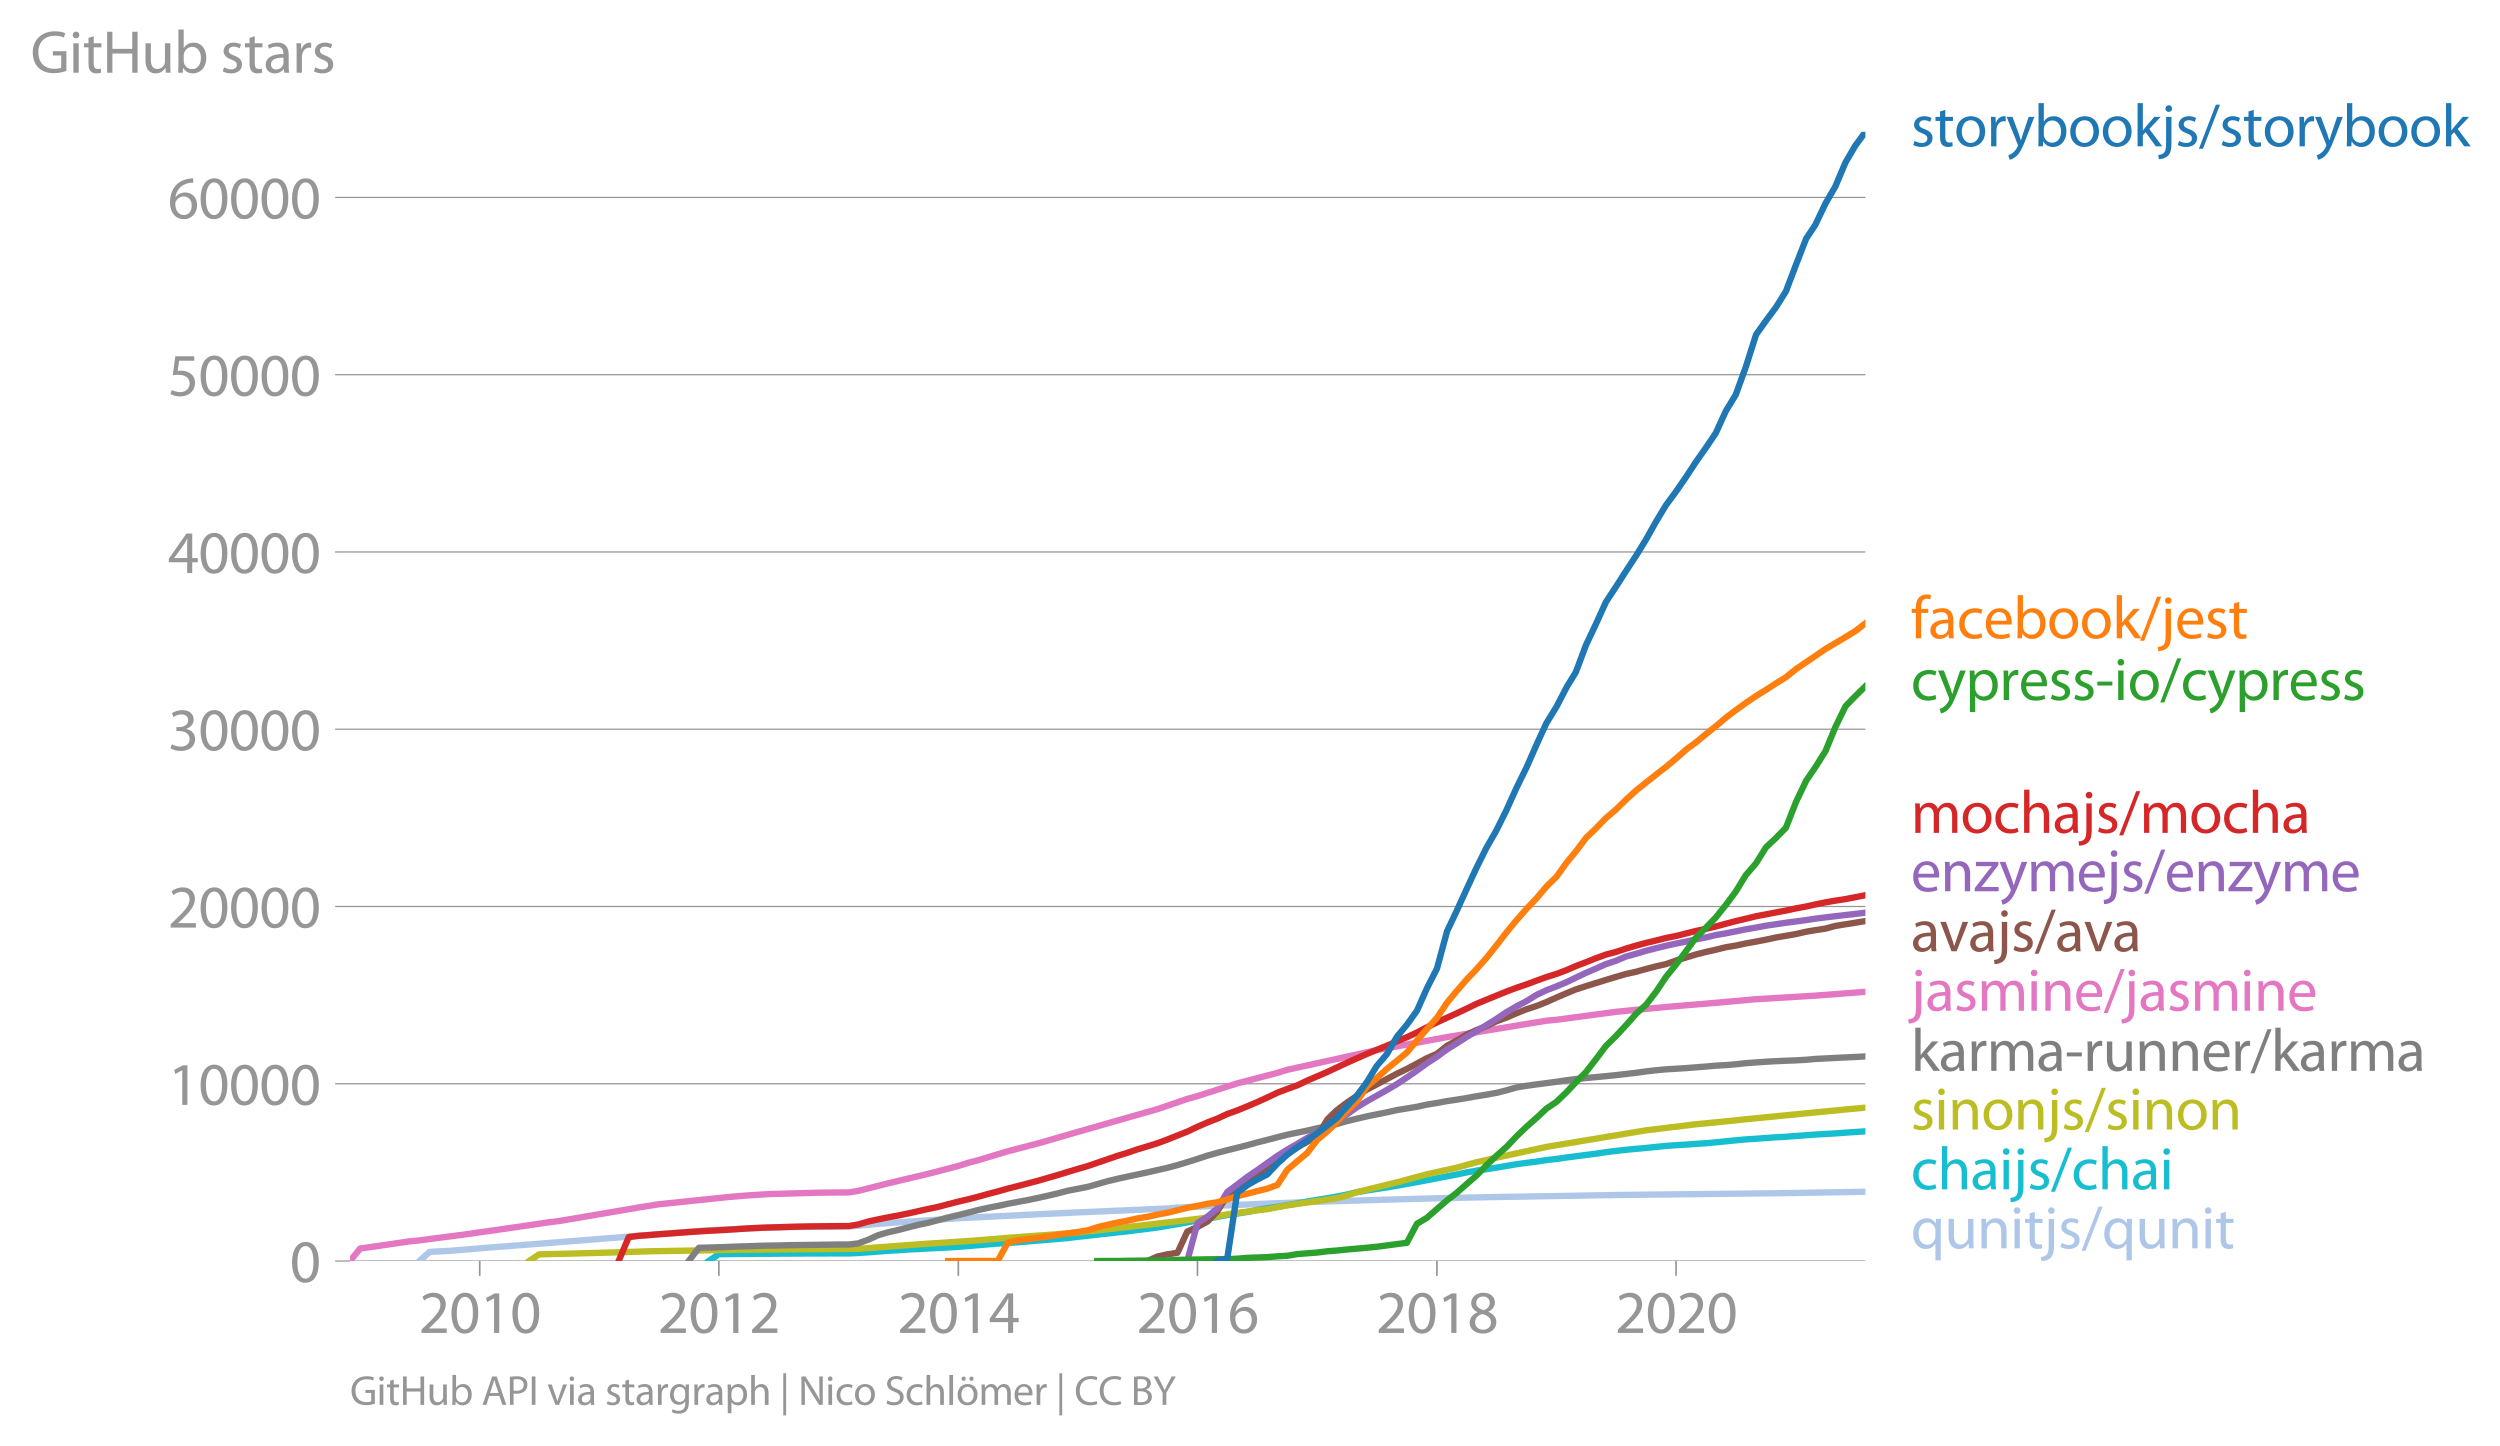 <svg xmlns:xlink="http://www.w3.org/1999/xlink" width="785.521" height="454.263" viewBox="0 0 589.14 340.697" xmlns="http://www.w3.org/2000/svg"><defs><style>*{stroke-linejoin:round;stroke-linecap:butt}</style></defs><g id="figure_1"><path d="M0 340.697h589.14V0H0v340.697z" style="fill:none" id="patch_1"/><g id="axes_1"><path d="M82.476 297.17h357.12V31.058H82.476V297.17z" style="fill:none" id="patch_2"/><g id="matplotlib.axis_1"><g id="xtick_1"><g id="line2d_1"><defs><path id="m5d5578ca21" d="M0 0v3.5" style="stroke:#969696;stroke-width:.4"/></defs><use xlink:href="#m5d5578ca21" x="113.047" y="297.17" style="fill:#969696;stroke:#969696;stroke-width:.4"/></g><g style="fill:#969696" transform="matrix(.14 0 0 -.14 98.684 314.11)" id="text_1"><defs><path id="MyriadPro-Regular-32" d="M2944 0v467H1075v13l333 307c877 845 1434 1466 1434 2234 0 595-378 1209-1274 1209-480 0-890-179-1178-422l180-397c192 160 505 352 883 352 621 0 825-390 825-813-6-627-486-1164-1548-2176L288 346V0h2656z" transform="scale(.016)"/><path id="MyriadPro-Regular-30" d="M1677 4230c-845 0-1447-768-1447-2163C243 691 794-70 1606-70c922 0 1447 780 1447 2195 0 1325-499 2105-1376 2105zm-32-435c582 0 845-672 845-1696 0-1062-276-1734-852-1734-512 0-844 614-844 1696 0 1133 358 1734 851 1734z" transform="scale(.016)"/><path id="MyriadPro-Regular-31" d="M1510 0h544v4160h-480l-908-486 108-429 724 390h12V0z" transform="scale(.016)"/></defs><use xlink:href="#MyriadPro-Regular-32"/><use xlink:href="#MyriadPro-Regular-30" x="51.3"/><use xlink:href="#MyriadPro-Regular-31" x="102.6"/><use xlink:href="#MyriadPro-Regular-30" x="153.9"/></g></g><g id="xtick_2"><use xlink:href="#m5d5578ca21" x="169.402" y="297.17" style="fill:#969696;stroke:#969696;stroke-width:.4" id="line2d_2"/><g style="fill:#969696" transform="matrix(.14 0 0 -.14 155.039 314.11)" id="text_2"><use xlink:href="#MyriadPro-Regular-32"/><use xlink:href="#MyriadPro-Regular-30" x="51.3"/><use xlink:href="#MyriadPro-Regular-31" x="102.6"/><use xlink:href="#MyriadPro-Regular-32" x="153.9"/></g></g><g id="xtick_3"><use xlink:href="#m5d5578ca21" x="225.834" y="297.17" style="fill:#969696;stroke:#969696;stroke-width:.4" id="line2d_3"/><g style="fill:#969696" transform="matrix(.14 0 0 -.14 211.47 314.11)" id="text_3"><defs><path id="MyriadPro-Regular-34" d="M2560 0v1133h582v441h-582v2586h-608L96 1504v-371h1933V0h531zM666 1574v13l1017 1415c115 192 218 371 346 614h19c-13-218-19-435-19-653V1574H666z" transform="scale(.016)"/></defs><use xlink:href="#MyriadPro-Regular-32"/><use xlink:href="#MyriadPro-Regular-30" x="51.3"/><use xlink:href="#MyriadPro-Regular-31" x="102.6"/><use xlink:href="#MyriadPro-Regular-34" x="153.9"/></g></g><g id="xtick_4"><use xlink:href="#m5d5578ca21" x="282.189" y="297.17" style="fill:#969696;stroke:#969696;stroke-width:.4" id="line2d_4"/><g style="fill:#969696" transform="matrix(.14 0 0 -.14 267.825 314.11)" id="text_4"><defs><path id="MyriadPro-Regular-36" d="M2662 4224c-102 0-243-6-409-32-525-64-986-275-1331-614-410-410-704-1056-704-1876C218 621 800-70 1690-70c864 0 1382 704 1382 1465 0 813-518 1344-1254 1344-461 0-807-217-1005-480h-19c96 685 563 1331 1446 1479 160 25 307 32 422 25v461zM1690 365c-589 0-903 505-916 1190 0 103 26 186 64 250 154 301 468 512 807 512 518 0 857-359 857-954s-326-998-806-998h-6z" transform="scale(.016)"/></defs><use xlink:href="#MyriadPro-Regular-32"/><use xlink:href="#MyriadPro-Regular-30" x="51.3"/><use xlink:href="#MyriadPro-Regular-31" x="102.6"/><use xlink:href="#MyriadPro-Regular-36" x="153.9"/></g></g><g id="xtick_5"><use xlink:href="#m5d5578ca21" x="338.621" y="297.17" style="fill:#969696;stroke:#969696;stroke-width:.4" id="line2d_5"/><g style="fill:#969696" transform="matrix(.14 0 0 -.14 324.258 314.11)" id="text_5"><defs><path id="MyriadPro-Regular-38" d="M1062 2170c-512-218-825-589-825-1114C237 448 762-70 1632-70c794 0 1414 486 1414 1209 0 506-320 871-838 1075v20c512 243 685 620 685 972 0 519-403 1024-1210 1024-729 0-1286-448-1286-1107 0-358 198-717 659-934l6-19zm583-1831c-531 0-851 371-832 794 0 397 262 717 749 857 563-160 915-403 915-908 0-423-327-743-832-743zm6 3488c506 0 704-345 704-678 0-378-275-634-633-755-480 128-794 352-794 768 0 358 256 665 723 665z" transform="scale(.016)"/></defs><use xlink:href="#MyriadPro-Regular-32"/><use xlink:href="#MyriadPro-Regular-30" x="51.3"/><use xlink:href="#MyriadPro-Regular-31" x="102.6"/><use xlink:href="#MyriadPro-Regular-38" x="153.9"/></g></g><g id="xtick_6"><use xlink:href="#m5d5578ca21" x="394.976" y="297.17" style="fill:#969696;stroke:#969696;stroke-width:.4" id="line2d_6"/><g style="fill:#969696" transform="matrix(.14 0 0 -.14 380.612 314.11)" id="text_6"><use xlink:href="#MyriadPro-Regular-32"/><use xlink:href="#MyriadPro-Regular-30" x="51.3"/><use xlink:href="#MyriadPro-Regular-32" x="102.6"/><use xlink:href="#MyriadPro-Regular-30" x="153.9"/></g></g></g><g id="matplotlib.axis_2"><g id="ytick_1"><path d="M82.476 297.17h357.12" clip-path="url(#pa182f80465)" style="fill:none;stroke:#969696;stroke-width:.3;stroke-linecap:square" id="line2d_7"/><g id="line2d_8"><defs><path id="m3923eadb82" d="M0 0h-3.5" style="stroke:#969696;stroke-width:.3"/></defs><use xlink:href="#m3923eadb82" x="82.476" y="297.17" style="fill:#969696;stroke:#969696;stroke-width:.3"/></g><use xlink:href="#MyriadPro-Regular-30" style="fill:#969696" transform="matrix(.14 0 0 -.14 68.295 302.14)" id="text_7"/></g><g id="ytick_2"><path d="M82.476 255.395h357.12" clip-path="url(#pa182f80465)" style="fill:none;stroke:#969696;stroke-width:.3;stroke-linecap:square" id="line2d_9"/><use xlink:href="#m3923eadb82" x="82.476" y="255.395" style="fill:#969696;stroke:#969696;stroke-width:.3" id="line2d_10"/><g style="fill:#969696" transform="matrix(.14 0 0 -.14 39.568 260.365)" id="text_8"><use xlink:href="#MyriadPro-Regular-31"/><use xlink:href="#MyriadPro-Regular-30" x="51.3"/><use xlink:href="#MyriadPro-Regular-30" x="102.6"/><use xlink:href="#MyriadPro-Regular-30" x="153.9"/><use xlink:href="#MyriadPro-Regular-30" x="205.2"/></g></g><g id="ytick_3"><path d="M82.476 213.62h357.12" clip-path="url(#pa182f80465)" style="fill:none;stroke:#969696;stroke-width:.3;stroke-linecap:square" id="line2d_11"/><use xlink:href="#m3923eadb82" x="82.476" y="213.621" style="fill:#969696;stroke:#969696;stroke-width:.3" id="line2d_12"/><g style="fill:#969696" transform="matrix(.14 0 0 -.14 39.568 218.59)" id="text_9"><use xlink:href="#MyriadPro-Regular-32"/><use xlink:href="#MyriadPro-Regular-30" x="51.3"/><use xlink:href="#MyriadPro-Regular-30" x="102.6"/><use xlink:href="#MyriadPro-Regular-30" x="153.9"/><use xlink:href="#MyriadPro-Regular-30" x="205.2"/></g></g><g id="ytick_4"><path d="M82.476 171.846h357.12" clip-path="url(#pa182f80465)" style="fill:none;stroke:#969696;stroke-width:.3;stroke-linecap:square" id="line2d_13"/><use xlink:href="#m3923eadb82" x="82.476" y="171.846" style="fill:#969696;stroke:#969696;stroke-width:.3" id="line2d_14"/><g style="fill:#969696" transform="matrix(.14 0 0 -.14 39.568 176.816)" id="text_10"><defs><path id="MyriadPro-Regular-33" d="M269 211C474 77 883-70 1350-70c999 0 1517 582 1517 1248 0 582-416 966-928 1068v13c512 186 768 551 768 979 0 506-371 992-1190 992-448 0-871-160-1088-320l147-409c179 128 499 275 832 275 518 0 730-294 730-627 0-493-519-704-928-704H896v-423h314c544 0 1068-249 1075-832 6-345-218-806-941-806-390 0-762 160-922 262L269 211z" transform="scale(.016)"/></defs><use xlink:href="#MyriadPro-Regular-33"/><use xlink:href="#MyriadPro-Regular-30" x="51.3"/><use xlink:href="#MyriadPro-Regular-30" x="102.6"/><use xlink:href="#MyriadPro-Regular-30" x="153.9"/><use xlink:href="#MyriadPro-Regular-30" x="205.2"/></g></g><g id="ytick_5"><path d="M82.476 130.072h357.12" clip-path="url(#pa182f80465)" style="fill:none;stroke:#969696;stroke-width:.3;stroke-linecap:square" id="line2d_15"/><use xlink:href="#m3923eadb82" x="82.476" y="130.072" style="fill:#969696;stroke:#969696;stroke-width:.3" id="line2d_16"/><g style="fill:#969696" transform="matrix(.14 0 0 -.14 39.568 135.042)" id="text_11"><use xlink:href="#MyriadPro-Regular-34"/><use xlink:href="#MyriadPro-Regular-30" x="51.3"/><use xlink:href="#MyriadPro-Regular-30" x="102.6"/><use xlink:href="#MyriadPro-Regular-30" x="153.9"/><use xlink:href="#MyriadPro-Regular-30" x="205.2"/></g></g><g id="ytick_6"><path d="M82.476 88.297h357.12" clip-path="url(#pa182f80465)" style="fill:none;stroke:#969696;stroke-width:.3;stroke-linecap:square" id="line2d_17"/><use xlink:href="#m3923eadb82" x="82.476" y="88.297" style="fill:#969696;stroke:#969696;stroke-width:.3" id="line2d_18"/><g style="fill:#969696" transform="matrix(.14 0 0 -.14 39.568 93.267)" id="text_12"><defs><path id="MyriadPro-Regular-35" d="M2771 4160H781L512 2163c154 19 339 45 576 45 832 0 1190-384 1197-922 0-556-455-902-986-902-377 0-717 128-889 230L269 186C467 58 851-70 1306-70c902 0 1548 608 1548 1420 0 525-268 884-595 1069-256 154-576 224-896 224-153 0-243-13-339-25l160 1068h1587v474z" transform="scale(.016)"/></defs><use xlink:href="#MyriadPro-Regular-35"/><use xlink:href="#MyriadPro-Regular-30" x="51.3"/><use xlink:href="#MyriadPro-Regular-30" x="102.6"/><use xlink:href="#MyriadPro-Regular-30" x="153.9"/><use xlink:href="#MyriadPro-Regular-30" x="205.2"/></g></g><g id="ytick_7"><path d="M82.476 46.523h357.12" clip-path="url(#pa182f80465)" style="fill:none;stroke:#969696;stroke-width:.3;stroke-linecap:square" id="line2d_19"/><use xlink:href="#m3923eadb82" x="82.476" y="46.523" style="fill:#969696;stroke:#969696;stroke-width:.3" id="line2d_20"/><g style="fill:#969696" transform="matrix(.14 0 0 -.14 39.568 51.493)" id="text_13"><use xlink:href="#MyriadPro-Regular-36"/><use xlink:href="#MyriadPro-Regular-30" x="51.3"/><use xlink:href="#MyriadPro-Regular-30" x="102.6"/><use xlink:href="#MyriadPro-Regular-30" x="153.9"/><use xlink:href="#MyriadPro-Regular-30" x="205.2"/></g></g><g style="fill:#969696" transform="matrix(.14 0 0 -.14 7.2 17.14)" id="text_14"><defs><path id="MyriadPro-Regular-47" d="M3770 2266H2349v-448h877V531c-128-64-378-115-743-115-1005 0-1664 646-1664 1741 0 1081 685 1734 1735 1734 435 0 723-83 953-185l135 454c-186 90-576 198-1076 198-1446 0-2329-940-2336-2227 0-672 231-1248 602-1606 422-403 960-570 1613-570 582 0 1075 147 1325 237v2074z" transform="scale(.016)"/><path id="MyriadPro-Regular-69" d="M1030 0v3098H467V0h563zM749 4320c-205 0-352-154-352-352 0-192 141-346 339-346 224 0 365 154 358 346 0 198-134 352-345 352z" transform="scale(.016)"/><path id="MyriadPro-Regular-74" d="M595 3667v-569H115v-429h480V979c0-365 58-640 218-806C947 19 1158-70 1421-70c217 0 390 38 499 83l-26 422c-83-25-172-38-326-38-314 0-422 217-422 601v1671h806v429h-806v742l-551-173z" transform="scale(.016)"/><path id="MyriadPro-Regular-48" d="M486 4314V0h557v2022h2087V0h563v4314h-563V2509H1043v1805H486z" transform="scale(.016)"/><path id="MyriadPro-Regular-75" d="M3059 3098h-563V1197c0-103-19-205-51-288-103-250-365-512-743-512-512 0-691 397-691 985v1716H448V1286C448 198 1030-70 1517-70c550 0 877 326 1024 576h13l32-506h499c-19 243-26 525-26 845v2253z" transform="scale(.016)"/><path id="MyriadPro-Regular-62" d="M467 800c0-275-13-589-25-800h486l26 512h19c230-410 589-582 1037-582 691 0 1388 550 1388 1657 7 941-537 1581-1305 1581-499 0-858-224-1056-570h-13v1946H467V800zm557 998c0 90 19 167 32 231 115 429 474 691 858 691 601 0 921-531 921-1152 0-710-352-1190-941-1190-409 0-736 268-844 659-13 64-26 134-26 205v556z" transform="scale(.016)"/><path id="MyriadPro-Regular-73" d="M250 147C467 19 781-70 1120-70c736 0 1158 390 1158 934 0 461-275 730-812 934-404 154-589 269-589 525 0 231 185 423 518 423 288 0 512-103 634-180l141 410c-173 102-448 192-762 192-666 0-1069-410-1069-909 0-371 263-678 819-877 416-153 576-300 576-569 0-256-192-461-601-461-282 0-576 115-743 224L250 147z" transform="scale(.016)"/><path id="MyriadPro-Regular-61" d="M2643 1901c0 621-230 1267-1177 1267-391 0-762-109-1018-275l128-371c218 140 518 230 806 230 634 0 704-461 704-717v-64C890 1978 224 1568 224 819c0-448 320-889 947-889 442 0 775 217 947 460h20l44-390h512c-38 211-51 474-51 742v1159zm-544-858c0-57-13-121-32-179-89-262-345-518-749-518-288 0-531 172-531 537 0 602 698 711 1312 698v-538z" transform="scale(.016)"/><path id="MyriadPro-Regular-72" d="M467 0h557v1651c0 96 13 186 26 263 76 422 358 723 755 723 77 0 134-7 192-19v531c-51 13-96 19-160 19-378 0-717-262-858-678h-25l-20 608H442c19-288 25-602 25-967V0z" transform="scale(.016)"/></defs><use xlink:href="#MyriadPro-Regular-47"/><use xlink:href="#MyriadPro-Regular-69" x="64.6"/><use xlink:href="#MyriadPro-Regular-74" x="88"/><use xlink:href="#MyriadPro-Regular-48" x="121.1"/><use xlink:href="#MyriadPro-Regular-75" x="186.3"/><use xlink:href="#MyriadPro-Regular-62" x="241.4"/><use xlink:href="#MyriadPro-Regular-20" x="298.3"/><use xlink:href="#MyriadPro-Regular-73" x="319.5"/><use xlink:href="#MyriadPro-Regular-74" x="359.1"/><use xlink:href="#MyriadPro-Regular-61" x="392.2"/><use xlink:href="#MyriadPro-Regular-72" x="440.4"/><use xlink:href="#MyriadPro-Regular-73" x="473.1"/></g></g><path d="m98.842 297.17 2.393-2.16 4.71-.242 9.495-.79 9.264-.706 42.305-3.354 14.127-.652 11.811-.192 7.102-.038 6.871-.614 4.71-.363 14.204-.974 18.759-.94 9.418-.434 21.075-.923 2.394-.213 21.152-.944 11.811-.443 18.76-.56 11.81-.313 9.265-.188 30.493-.518 40.066-.447 18.76-.318h0" clip-path="url(#pa182f80465)" style="fill:none;stroke:#aec7e8;stroke-width:1.5;stroke-linecap:square" id="line2d_21"/><path d="m167.009 297.17 2.393-1.621 2.393-.017 2.239-.029 2.393-.02 2.316-.022 2.393-.004 2.316-.025 2.393-.013 2.393-.012 2.316-.013 2.393-.004 2.316-.008 2.393-.004h2.393l2.162-.1 2.393-.163 2.316-.172 2.393-.192 2.316-.125 2.393-.176 2.394-.108 2.316-.134 2.393-.121 2.316-.109 2.393-.167 2.393-.175 2.161-.192 2.394-.201 2.316-.192 2.393-.142 2.316-.155 2.393-.204 2.393-.197 2.316-.188 2.393-.209 2.316-.204 2.393-.297 2.393-.246 2.162-.26 2.393-.258 2.316-.264 2.393-.254 2.316-.301 2.393-.293 2.393-.317 2.316-.389 2.394-.409 2.315-.41 2.394-.425 2.393-.443 2.239-.422 2.393-.435 2.316-.342 2.393-.389 2.316-.48 2.393-.397 2.393-.343 2.316-.384 2.393-.4 2.316-.452 2.393-.401 2.393-.384 2.162-.385 2.393-.468 2.316-.551 2.393-.414 2.316-.355 2.393-.355 2.393-.413 2.316-.422 2.394-.426 2.316-.439 2.393-.464 2.393-.455 2.161-.405 2.394-.514 2.315-.418 2.394-.342 2.316-.36 2.393-.413 2.393-.405 2.316-.314 2.393-.296 2.316-.364 2.393-.267 2.393-.355 2.162-.272 2.393-.321 2.316-.284 2.393-.368 2.316-.292 2.393-.264 2.393-.225 2.316-.213 2.393-.243 2.316-.23 2.394-.175 2.393-.138 2.238-.175 2.394-.146 2.316-.218 2.393-.233 2.316-.234 2.393-.222 2.393-.15 2.316-.184 2.393-.159 2.316-.125 2.393-.184 2.393-.18 2.162-.158 2.393-.134 2.316-.134 2.393-.175 2.316-.159 2.393-.154" clip-path="url(#pa182f80465)" style="fill:none;stroke:#17becf;stroke-width:1.5;stroke-linecap:square" id="line2d_22"/><path d="m124.704 297.17 2.316-1.567 16.597-.43 9.264-.297 21.153-.371 28.177-.21 9.418-.701 4.787-.363 13.972-.936 7.103-.593 14.127-1.045 9.341-.965 18.836-2.16 7.026-.898 2.393-.48 7.025-.927 2.393-.276 4.709-.898 11.657-1.684 2.393-.639 2.316-.79 9.495-2.318 7.026-1.892 6.947-1.538 4.71-1.29 4.709-1.074 11.811-2.557 23.468-3.906 11.734-1.424 7.103-.69 4.709-.497 18.759-1.838 4.71-.46 4.708-.434h0" clip-path="url(#pa182f80465)" style="fill:none;stroke:#bcbd22;stroke-width:1.5;stroke-linecap:square" id="line2d_23"/><g style="fill:#1f77b4" transform="matrix(.14 0 0 -.14 450.31 34.481)" id="text_15"><defs><path id="MyriadPro-Regular-6f" d="M1779 3168c-857 0-1536-608-1536-1645C243 544 890-70 1728-70c749 0 1542 499 1542 1644 0 948-601 1594-1491 1594zm-13-422c666 0 928-666 928-1191 0-697-403-1203-940-1203-551 0-941 512-941 1190 0 589 288 1204 953 1204z" transform="scale(.016)"/><path id="MyriadPro-Regular-79" d="M58 3098 1203 243c26-70 39-115 39-147s-20-77-45-134c-128-288-320-506-474-628-166-140-352-230-493-275l141-473c141 25 416 121 691 364 384 333 660 877 1063 1940l845 2208h-596l-614-1818c-77-224-141-461-198-646h-13c-51 185-128 428-199 633L672 3098H58z" transform="scale(.016)"/><path id="MyriadPro-Regular-6b" d="M1024 4544H467V0h557v1165l288 320L2381 0h685L1702 1824l1197 1274h-678l-909-1069c-90-109-198-243-275-352h-13v2867z" transform="scale(.016)"/><path id="MyriadPro-Regular-6a" d="M-230-1350c300 0 710 102 960 352 275 281 371 672 371 1273v2823H538V493c0-743-58-992-212-1165C192-819-32-890-288-909l58-441zM826 4320c-212 0-359-154-359-352 0-186 135-346 346-346 224 0 358 160 352 346 0 198-135 352-339 352z" transform="scale(.016)"/><path id="MyriadPro-Regular-2f" d="m422-256 1792 4640h-435L-6-256h428z" transform="scale(.016)"/></defs><use xlink:href="#MyriadPro-Regular-73"/><use xlink:href="#MyriadPro-Regular-74" x="39.6"/><use xlink:href="#MyriadPro-Regular-6f" x="72.7"/><use xlink:href="#MyriadPro-Regular-72" x="127.6"/><use xlink:href="#MyriadPro-Regular-79" x="160.3"/><use xlink:href="#MyriadPro-Regular-62" x="207.4"/><use xlink:href="#MyriadPro-Regular-6f" x="264.3"/><use xlink:href="#MyriadPro-Regular-6f" x="319.2"/><use xlink:href="#MyriadPro-Regular-6b" x="374.1"/><use xlink:href="#MyriadPro-Regular-6a" x="421"/><use xlink:href="#MyriadPro-Regular-73" x="445.3"/><use xlink:href="#MyriadPro-Regular-2f" x="484.9"/><use xlink:href="#MyriadPro-Regular-73" x="519.2"/><use xlink:href="#MyriadPro-Regular-74" x="558.8"/><use xlink:href="#MyriadPro-Regular-6f" x="591.9"/><use xlink:href="#MyriadPro-Regular-72" x="646.8"/><use xlink:href="#MyriadPro-Regular-79" x="679.5"/><use xlink:href="#MyriadPro-Regular-62" x="726.6"/><use xlink:href="#MyriadPro-Regular-6f" x="783.5"/><use xlink:href="#MyriadPro-Regular-6f" x="838.4"/><use xlink:href="#MyriadPro-Regular-6b" x="893.3"/></g><g style="fill:#ff7f0e" transform="matrix(.14 0 0 -.14 450.31 150.423)" id="text_16"><defs><path id="MyriadPro-Regular-66" d="M1082 0v2669h748v429h-748v166c0 474 121 896 601 896 160 0 275-32 359-70l76 435c-108 45-281 89-480 89-262 0-544-83-755-288-262-249-358-646-358-1081v-147H90v-429h435V0h557z" transform="scale(.016)"/><path id="MyriadPro-Regular-63" d="M2579 538c-160-71-371-154-691-154-614 0-1075 442-1075 1158 0 647 384 1172 1094 1172 307 0 519-71 653-148l128 436c-154 76-448 160-781 160-1011 0-1664-692-1664-1645C243 570 851-70 1786-70c416 0 742 108 889 185l-96 423z" transform="scale(.016)"/><path id="MyriadPro-Regular-65" d="M2957 1446c6 58 19 148 19 263 0 569-269 1459-1280 1459-902 0-1453-736-1453-1670C243 563 813-70 1766-70c493 0 832 108 1031 198l-96 403c-211-89-455-160-858-160-563 0-1049 314-1062 1075h2176zM787 1850c45 390 295 915 864 915 634 0 787-557 781-915H787z" transform="scale(.016)"/></defs><use xlink:href="#MyriadPro-Regular-66"/><use xlink:href="#MyriadPro-Regular-61" x="29.2"/><use xlink:href="#MyriadPro-Regular-63" x="77.4"/><use xlink:href="#MyriadPro-Regular-65" x="122.2"/><use xlink:href="#MyriadPro-Regular-62" x="172.3"/><use xlink:href="#MyriadPro-Regular-6f" x="229.2"/><use xlink:href="#MyriadPro-Regular-6f" x="284.1"/><use xlink:href="#MyriadPro-Regular-6b" x="339"/><use xlink:href="#MyriadPro-Regular-2f" x="385.9"/><use xlink:href="#MyriadPro-Regular-6a" x="420.2"/><use xlink:href="#MyriadPro-Regular-65" x="444.5"/><use xlink:href="#MyriadPro-Regular-73" x="494.6"/><use xlink:href="#MyriadPro-Regular-74" x="534.2"/></g><g style="fill:#2ca02c" transform="matrix(.14 0 0 -.14 450.31 164.962)" id="text_17"><defs><path id="MyriadPro-Regular-70" d="M467-1267h557V416h13c185-307 544-486 953-486 730 0 1408 550 1408 1664 0 940-563 1574-1312 1574-505 0-870-224-1100-602h-13l-26 532H442c12-295 25-615 25-1012v-3353zm557 3059c0 77 19 160 38 230 109 423 468 698 852 698 595 0 921-531 921-1152 0-710-345-1197-941-1197-403 0-742 269-844 659-13 71-26 148-26 231v531z" transform="scale(.016)"/><path id="MyriadPro-Regular-2d" d="M192 1939v-416h1581v416H192z" transform="scale(.016)"/></defs><use xlink:href="#MyriadPro-Regular-63"/><use xlink:href="#MyriadPro-Regular-79" x="44.8"/><use xlink:href="#MyriadPro-Regular-70" x="91.9"/><use xlink:href="#MyriadPro-Regular-72" x="148.8"/><use xlink:href="#MyriadPro-Regular-65" x="181.5"/><use xlink:href="#MyriadPro-Regular-73" x="231.6"/><use xlink:href="#MyriadPro-Regular-73" x="271.2"/><use xlink:href="#MyriadPro-Regular-2d" x="310.8"/><use xlink:href="#MyriadPro-Regular-69" x="341.5"/><use xlink:href="#MyriadPro-Regular-6f" x="364.9"/><use xlink:href="#MyriadPro-Regular-2f" x="419.8"/><use xlink:href="#MyriadPro-Regular-63" x="454.1"/><use xlink:href="#MyriadPro-Regular-79" x="498.9"/><use xlink:href="#MyriadPro-Regular-70" x="546"/><use xlink:href="#MyriadPro-Regular-72" x="602.9"/><use xlink:href="#MyriadPro-Regular-65" x="635.6"/><use xlink:href="#MyriadPro-Regular-73" x="685.7"/><use xlink:href="#MyriadPro-Regular-73" x="725.3"/></g><g style="fill:#d62728" transform="matrix(.14 0 0 -.14 450.31 196.27)" id="text_18"><defs><path id="MyriadPro-Regular-6d" d="M467 0h551v1869c0 96 12 192 44 275 90 282 346 563 698 563 429 0 646-358 646-851V0h551v1914c0 102 19 204 45 281 96 275 345 512 665 512 455 0 672-358 672-953V0h551v1824c0 1075-608 1344-1018 1344-294 0-499-77-685-218-128-96-249-230-345-403h-13c-135 365-455 621-877 621-512 0-800-275-973-570h-19l-26 500H442c19-256 25-519 25-839V0z" transform="scale(.016)"/><path id="MyriadPro-Regular-68" d="M467 0h563v1869c0 109 7 192 39 269 102 307 390 563 755 563 531 0 717-423 717-922V0h563v1843c0 1069-666 1325-1082 1325-211 0-409-64-576-160-172-96-313-237-403-397h-13v1933H467V0z" transform="scale(.016)"/></defs><use xlink:href="#MyriadPro-Regular-6d"/><use xlink:href="#MyriadPro-Regular-6f" x="83.4"/><use xlink:href="#MyriadPro-Regular-63" x="138.3"/><use xlink:href="#MyriadPro-Regular-68" x="183.1"/><use xlink:href="#MyriadPro-Regular-61" x="238.6"/><use xlink:href="#MyriadPro-Regular-6a" x="286.8"/><use xlink:href="#MyriadPro-Regular-73" x="311.1"/><use xlink:href="#MyriadPro-Regular-2f" x="350.7"/><use xlink:href="#MyriadPro-Regular-6d" x="385"/><use xlink:href="#MyriadPro-Regular-6f" x="468.4"/><use xlink:href="#MyriadPro-Regular-63" x="523.3"/><use xlink:href="#MyriadPro-Regular-68" x="568.1"/><use xlink:href="#MyriadPro-Regular-61" x="623.6"/></g><g style="fill:#9467bd" transform="matrix(.14 0 0 -.14 450.31 210.038)" id="text_19"><defs><path id="MyriadPro-Regular-6e" d="M467 0h563v1862c0 96 13 192 39 263 96 313 384 576 755 576 531 0 717-416 717-915V0h563v1850c0 1062-666 1318-1094 1318-512 0-871-288-1024-582h-13l-32 512H442c19-256 25-519 25-839V0z" transform="scale(.016)"/><path id="MyriadPro-Regular-7a" d="M115 0h2515v448H819v13c141 160 269 313 397 486l1382 1799 7 352H243v-455h1677v-13c-141-166-269-313-403-480L115 326V0z" transform="scale(.016)"/></defs><use xlink:href="#MyriadPro-Regular-65"/><use xlink:href="#MyriadPro-Regular-6e" x="50.1"/><use xlink:href="#MyriadPro-Regular-7a" x="105.6"/><use xlink:href="#MyriadPro-Regular-79" x="148.4"/><use xlink:href="#MyriadPro-Regular-6d" x="195.5"/><use xlink:href="#MyriadPro-Regular-65" x="278.9"/><use xlink:href="#MyriadPro-Regular-6a" x="329"/><use xlink:href="#MyriadPro-Regular-73" x="353.3"/><use xlink:href="#MyriadPro-Regular-2f" x="392.9"/><use xlink:href="#MyriadPro-Regular-65" x="427.2"/><use xlink:href="#MyriadPro-Regular-6e" x="477.3"/><use xlink:href="#MyriadPro-Regular-7a" x="532.8"/><use xlink:href="#MyriadPro-Regular-79" x="575.6"/><use xlink:href="#MyriadPro-Regular-6d" x="622.7"/><use xlink:href="#MyriadPro-Regular-65" x="706.1"/></g><g style="fill:#8c564b" transform="matrix(.14 0 0 -.14 450.31 224.178)" id="text_20"><defs><path id="MyriadPro-Regular-76" d="M83 3098 1261 0h537l1216 3098h-588l-602-1741c-102-282-192-538-262-794h-20c-64 256-147 512-249 794L685 3098H83z" transform="scale(.016)"/></defs><use xlink:href="#MyriadPro-Regular-61"/><use xlink:href="#MyriadPro-Regular-76" x="48.2"/><use xlink:href="#MyriadPro-Regular-61" x="96.3"/><use xlink:href="#MyriadPro-Regular-6a" x="144.5"/><use xlink:href="#MyriadPro-Regular-73" x="168.8"/><use xlink:href="#MyriadPro-Regular-2f" x="208.4"/><use xlink:href="#MyriadPro-Regular-61" x="242.7"/><use xlink:href="#MyriadPro-Regular-76" x="290.9"/><use xlink:href="#MyriadPro-Regular-61" x="339"/></g><g style="fill:#e377c2" transform="matrix(.14 0 0 -.14 450.31 238.178)" id="text_21"><use xlink:href="#MyriadPro-Regular-6a"/><use xlink:href="#MyriadPro-Regular-61" x="24.3"/><use xlink:href="#MyriadPro-Regular-73" x="72.5"/><use xlink:href="#MyriadPro-Regular-6d" x="112.1"/><use xlink:href="#MyriadPro-Regular-69" x="195.5"/><use xlink:href="#MyriadPro-Regular-6e" x="218.9"/><use xlink:href="#MyriadPro-Regular-65" x="274.4"/><use xlink:href="#MyriadPro-Regular-2f" x="324.5"/><use xlink:href="#MyriadPro-Regular-6a" x="358.8"/><use xlink:href="#MyriadPro-Regular-61" x="383.1"/><use xlink:href="#MyriadPro-Regular-73" x="431.3"/><use xlink:href="#MyriadPro-Regular-6d" x="470.9"/><use xlink:href="#MyriadPro-Regular-69" x="554.3"/><use xlink:href="#MyriadPro-Regular-6e" x="577.7"/><use xlink:href="#MyriadPro-Regular-65" x="633.2"/></g><g style="fill:#7f7f7f" transform="matrix(.14 0 0 -.14 450.31 252.36)" id="text_22"><use xlink:href="#MyriadPro-Regular-6b"/><use xlink:href="#MyriadPro-Regular-61" x="46.9"/><use xlink:href="#MyriadPro-Regular-72" x="95.1"/><use xlink:href="#MyriadPro-Regular-6d" x="127.8"/><use xlink:href="#MyriadPro-Regular-61" x="211.2"/><use xlink:href="#MyriadPro-Regular-2d" x="259.4"/><use xlink:href="#MyriadPro-Regular-72" x="290.1"/><use xlink:href="#MyriadPro-Regular-75" x="322.8"/><use xlink:href="#MyriadPro-Regular-6e" x="377.9"/><use xlink:href="#MyriadPro-Regular-6e" x="433.4"/><use xlink:href="#MyriadPro-Regular-65" x="488.9"/><use xlink:href="#MyriadPro-Regular-72" x="539"/><use xlink:href="#MyriadPro-Regular-2f" x="571.7"/><use xlink:href="#MyriadPro-Regular-6b" x="606"/><use xlink:href="#MyriadPro-Regular-61" x="652.9"/><use xlink:href="#MyriadPro-Regular-72" x="701.1"/><use xlink:href="#MyriadPro-Regular-6d" x="733.8"/><use xlink:href="#MyriadPro-Regular-61" x="817.2"/></g><g style="fill:#bcbd22" transform="matrix(.14 0 0 -.14 450.31 266.178)" id="text_23"><use xlink:href="#MyriadPro-Regular-73"/><use xlink:href="#MyriadPro-Regular-69" x="39.6"/><use xlink:href="#MyriadPro-Regular-6e" x="63"/><use xlink:href="#MyriadPro-Regular-6f" x="118.5"/><use xlink:href="#MyriadPro-Regular-6e" x="173.4"/><use xlink:href="#MyriadPro-Regular-6a" x="228.9"/><use xlink:href="#MyriadPro-Regular-73" x="253.2"/><use xlink:href="#MyriadPro-Regular-2f" x="292.8"/><use xlink:href="#MyriadPro-Regular-73" x="327.1"/><use xlink:href="#MyriadPro-Regular-69" x="366.7"/><use xlink:href="#MyriadPro-Regular-6e" x="390.1"/><use xlink:href="#MyriadPro-Regular-6f" x="445.6"/><use xlink:href="#MyriadPro-Regular-6e" x="500.5"/></g><g style="fill:#17becf" transform="matrix(.14 0 0 -.14 450.31 280.27)" id="text_24"><use xlink:href="#MyriadPro-Regular-63"/><use xlink:href="#MyriadPro-Regular-68" x="44.8"/><use xlink:href="#MyriadPro-Regular-61" x="100.3"/><use xlink:href="#MyriadPro-Regular-69" x="148.5"/><use xlink:href="#MyriadPro-Regular-6a" x="171.9"/><use xlink:href="#MyriadPro-Regular-73" x="196.2"/><use xlink:href="#MyriadPro-Regular-2f" x="235.8"/><use xlink:href="#MyriadPro-Regular-63" x="270.1"/><use xlink:href="#MyriadPro-Regular-68" x="314.9"/><use xlink:href="#MyriadPro-Regular-61" x="370.4"/><use xlink:href="#MyriadPro-Regular-69" x="418.6"/></g><g style="fill:#aec7e8" transform="matrix(.14 0 0 -.14 450.31 294.178)" id="text_25"><defs><path id="MyriadPro-Regular-71" d="M2579-1267h563v3513c0 320 7 589 20 852h-532l-19-468h-13c-153 301-473 538-953 538-653 0-1402-512-1402-1670C243 557 832-70 1555-70c499 0 845 243 1011 550h13v-1747zm0 2528c0-83-19-192-45-269-128-390-441-614-806-614-621 0-915 537-915 1152 0 697 352 1190 934 1190 423 0 723-294 807-640 19-70 25-160 25-237v-582z" transform="scale(.016)"/></defs><use xlink:href="#MyriadPro-Regular-71"/><use xlink:href="#MyriadPro-Regular-75" x="56.3"/><use xlink:href="#MyriadPro-Regular-6e" x="111.4"/><use xlink:href="#MyriadPro-Regular-69" x="166.9"/><use xlink:href="#MyriadPro-Regular-74" x="190.3"/><use xlink:href="#MyriadPro-Regular-6a" x="223.4"/><use xlink:href="#MyriadPro-Regular-73" x="247.7"/><use xlink:href="#MyriadPro-Regular-2f" x="287.3"/><use xlink:href="#MyriadPro-Regular-71" x="321.6"/><use xlink:href="#MyriadPro-Regular-75" x="377.9"/><use xlink:href="#MyriadPro-Regular-6e" x="433"/><use xlink:href="#MyriadPro-Regular-69" x="488.5"/><use xlink:href="#MyriadPro-Regular-74" x="511.9"/></g><g style="fill:#969696" transform="matrix(.097 0 0 -.097 82.476 331.068)" id="text_26"><defs><path id="MyriadPro-Regular-41" d="M2714 1357 3174 0h596L2298 4314h-672L160 0h576l448 1357h1530zm-1415 435 423 1248c83 262 153 525 217 781h13c64-250 128-506 224-787l422-1242H1299z" transform="scale(.016)"/><path id="MyriadPro-Regular-50" d="M486 0h557v1728c128-32 282-38 448-38 544 0 1024 160 1319 473 217 224 332 531 332 922 0 384-140 697-377 902-256 231-659 359-1210 359-448 0-800-39-1069-84V0zm557 3859c96 26 282 45 525 45 614 0 1018-275 1018-845 0-595-410-921-1082-921-186 0-339 12-461 44v1677z" transform="scale(.016)"/><path id="MyriadPro-Regular-49" d="M486 4314V0h557v4314H486z" transform="scale(.016)"/><path id="MyriadPro-Regular-67" d="M3110 2246c0 378 13 628 26 852h-493l-25-468h-13c-135 256-429 538-967 538-710 0-1395-595-1395-1645C243 666 794 13 1562 13c480 0 812 230 985 518h13V186c0-781-422-1082-998-1082-384 0-704 115-909 243l-141-429c250-166 659-256 1030-256 391 0 826 90 1127 372 301 268 441 704 441 1414v1798zm-556-928c0-96-13-204-45-300-122-359-435-576-781-576-608 0-915 505-915 1113 0 717 384 1171 921 1171 410 0 685-268 788-595 25-77 32-160 32-256v-557z" transform="scale(.016)"/><path id="MyriadPro-Regular-7c" d="M550 4800v-6400h429v6400H550z" transform="scale(.016)"/><path id="MyriadPro-Regular-4e" d="M1011 0v1843c0 717-13 1235-45 1779l20 7c217-467 505-960 806-1440L3162 0h563v4314h-525V2509c0-672 13-1197 64-1773l-13-6c-205 441-454 896-774 1401L1094 4314H486V0h525z" transform="scale(.016)"/><path id="MyriadPro-Regular-53" d="M269 211C499 58 954-70 1370-70c1017 0 1510 582 1510 1248 0 633-371 985-1101 1267-595 230-857 429-857 832 0 294 224 646 812 646 391 0 679-128 820-205l153 455c-192 109-512 211-953 211-839 0-1396-499-1396-1171 0-608 436-973 1140-1223 582-224 812-454 812-857 0-435-332-736-902-736-384 0-749 128-998 281L269 211z" transform="scale(.016)"/><path id="MyriadPro-Regular-6c" d="M467 0h563v4544H467V0z" transform="scale(.016)"/><path id="MyriadPro-Regular-f6" d="M1165 3648c185 0 313 154 313 326 0 186-134 327-313 327s-327-147-327-327c0-172 135-326 320-326h7zm1184 0c185 0 313 154 313 326 0 186-134 327-313 327s-320-147-320-327c0-172 128-326 313-326h7zm-570-480c-857 0-1536-608-1536-1645C243 544 890-70 1728-70c749 0 1542 499 1542 1644 0 948-601 1594-1491 1594zm-13-422c666 0 928-666 928-1191 0-697-403-1203-940-1203-551 0-941 512-941 1190 0 589 288 1204 953 1204z" transform="scale(.016)"/><path id="MyriadPro-Regular-43" d="M3386 582c-224-108-570-179-909-179-1050 0-1658 679-1658 1735 0 1132 672 1779 1683 1779 359 0 660-77 871-179l134 454c-147 77-486 192-1024 192-1337 0-2253-915-2253-2266C230 704 1146-70 2362-70c524 0 934 108 1139 211l-115 441z" transform="scale(.016)"/><path id="MyriadPro-Regular-42" d="M486 13c186-26 480-51 864-51 704 0 1191 128 1492 403 217 211 364 493 364 864 0 640-480 979-889 1081v13c454 167 729 531 729 947 0 340-134 596-358 762-269 218-627 314-1184 314-390 0-774-39-1018-90V13zm557 3865c90 20 237 39 493 39 563 0 947-199 947-704 0-416-345-723-934-723h-506v1388zm0-1811h461c608 0 1114-243 1114-832 0-627-532-838-1108-838-198 0-358 6-467 25v1645z" transform="scale(.016)"/><path id="MyriadPro-Regular-59" d="M2010 0v1837l1446 2477h-634l-620-1191c-167-326-314-608-436-889h-12c-135 300-263 563-429 889L717 4314H83l1363-2484V0h564z" transform="scale(.016)"/></defs><use xlink:href="#MyriadPro-Regular-47"/><use xlink:href="#MyriadPro-Regular-69" x="64.6"/><use xlink:href="#MyriadPro-Regular-74" x="88"/><use xlink:href="#MyriadPro-Regular-48" x="121.1"/><use xlink:href="#MyriadPro-Regular-75" x="186.3"/><use xlink:href="#MyriadPro-Regular-62" x="241.4"/><use xlink:href="#MyriadPro-Regular-20" x="298.3"/><use xlink:href="#MyriadPro-Regular-41" x="319.5"/><use xlink:href="#MyriadPro-Regular-50" x="380.7"/><use xlink:href="#MyriadPro-Regular-49" x="433.9"/><use xlink:href="#MyriadPro-Regular-20" x="457.8"/><use xlink:href="#MyriadPro-Regular-76" x="479"/><use xlink:href="#MyriadPro-Regular-69" x="527.1"/><use xlink:href="#MyriadPro-Regular-61" x="550.5"/><use xlink:href="#MyriadPro-Regular-20" x="598.7"/><use xlink:href="#MyriadPro-Regular-73" x="619.9"/><use xlink:href="#MyriadPro-Regular-74" x="659.5"/><use xlink:href="#MyriadPro-Regular-61" x="692.6"/><use xlink:href="#MyriadPro-Regular-72" x="740.8"/><use xlink:href="#MyriadPro-Regular-67" x="773.5"/><use xlink:href="#MyriadPro-Regular-72" x="829.4"/><use xlink:href="#MyriadPro-Regular-61" x="862.1"/><use xlink:href="#MyriadPro-Regular-70" x="910.3"/><use xlink:href="#MyriadPro-Regular-68" x="967.2"/><use xlink:href="#MyriadPro-Regular-20" x="1022.7"/><use xlink:href="#MyriadPro-Regular-7c" x="1043.9"/><use xlink:href="#MyriadPro-Regular-20" x="1067.8"/><use xlink:href="#MyriadPro-Regular-4e" x="1089"/><use xlink:href="#MyriadPro-Regular-69" x="1154.8"/><use xlink:href="#MyriadPro-Regular-63" x="1178.2"/><use xlink:href="#MyriadPro-Regular-6f" x="1223"/><use xlink:href="#MyriadPro-Regular-20" x="1277.9"/><use xlink:href="#MyriadPro-Regular-53" x="1299.1"/><use xlink:href="#MyriadPro-Regular-63" x="1348.4"/><use xlink:href="#MyriadPro-Regular-68" x="1393.2"/><use xlink:href="#MyriadPro-Regular-6c" x="1448.7"/><use xlink:href="#MyriadPro-Regular-f6" x="1472.3"/><use xlink:href="#MyriadPro-Regular-6d" x="1527.2"/><use xlink:href="#MyriadPro-Regular-65" x="1610.6"/><use xlink:href="#MyriadPro-Regular-72" x="1660.7"/><use xlink:href="#MyriadPro-Regular-20" x="1693.4"/><use xlink:href="#MyriadPro-Regular-7c" x="1714.6"/><use xlink:href="#MyriadPro-Regular-20" x="1738.5"/><use xlink:href="#MyriadPro-Regular-43" x="1759.7"/><use xlink:href="#MyriadPro-Regular-43" x="1817.7"/><use xlink:href="#MyriadPro-Regular-20" x="1875.7"/><use xlink:href="#MyriadPro-Regular-42" x="1896.9"/><use xlink:href="#MyriadPro-Regular-59" x="1951.1"/></g><path d="m162.3 297.17 2.393-3.117 2.316-.066 2.393-.063 2.393-.088 2.239-.092 2.393-.058 2.316-.092 2.393-.063 2.316-.025 2.393-.07 2.393-.03 2.316-.03 2.393-.029 2.316-.033 2.393-.033 2.393-.005 2.162-.259 2.393-.873 2.316-1.06 2.393-.698 2.316-.518 2.393-.627 2.394-.61 2.316-.472 2.393-.64 2.316-.622 2.393-.55 2.393-.607 2.161-.568 2.394-.518 2.316-.46 2.393-.509 2.316-.443 2.393-.438 2.393-.502 2.316-.522 2.393-.564 2.316-.61 2.393-.46 2.393-.48 2.162-.618 2.393-.677 2.316-.568 2.393-.526 2.316-.485 2.393-.518 2.393-.543 2.316-.526 2.394-.644 2.315-.701 2.394-.748 2.393-.798 2.239-.627 2.393-.635 2.316-.572 2.393-.614 2.316-.64 2.393-.605 2.393-.626 2.316-.598 2.393-.484 2.316-.48 2.393-.556 2.393-.485 2.162-.501 2.393-.69 2.316-.564 2.393-.56 2.316-.471 2.393-.48 2.393-.531 2.316-.38 2.394-.393 2.316-.514 2.393-.388 2.393-.443 2.161-.314 2.394-.4 2.315-.418 2.394-.38 2.316-.418 2.393-.602 2.393-.69 2.316-.38 2.393-.33 2.316-.3 2.393-.318 2.393-.359 2.162-.28 2.393-.246 2.316-.213 2.393-.226 2.316-.238 2.393-.276 2.393-.275 2.316-.326 2.393-.276 2.316-.217 2.394-.142 2.393-.155 2.238-.175 2.394-.188 2.316-.205 2.393-.13 2.316-.192 2.393-.271 2.393-.171 2.316-.163 2.393-.134 2.316-.1 2.393-.088 2.393-.138 2.162-.196 2.393-.117 2.316-.125 2.393-.113 2.316-.113 2.393-.13" clip-path="url(#pa182f80465)" style="fill:none;stroke:#7f7f7f;stroke-width:1.5;stroke-linecap:square" id="line2d_24"/><path d="m82.476 297.17 2.393-2.95 4.555-.643 4.71-.697 2.392-.351 2.316-.226 4.787-.63 4.709-.606 9.264-1.308 11.81-1.73 2.394-.292 18.682-3.191 4.71-.748 16.597-1.73 4.632-.38 4.709-.292 11.811-.334 7.102-.067 2.162-.347 7.102-1.8 9.419-2.235 7.102-1.847 2.393-.768 2.161-.556 7.103-2.143 7.102-1.847 11.811-3.413 16.366-4.678 7.025-2.394 2.394-.677 7.025-2.243 2.316-.74 9.495-2.48 2.316-.72 21.075-4.649 16.598-3.07 23.391-3.856 2.393-.217 13.973-1.868 4.786-.476 7.025-.672 11.735-.982 9.495-.848 13.973-.84 11.811-.906h0" clip-path="url(#pa182f80465)" style="fill:none;stroke:#e377c2;stroke-width:1.5;stroke-linecap:square" id="line2d_25"/><path d="m270.377 297.17 2.393-1.061 2.316-.514 2.394-.368 2.315-5.008 2.394-1.07 2.393-1.312 2.239-2.318 2.393-3.747 2.316-1.746 2.393-1.588 2.316-1.662 2.393-1.646 2.393-1.81 2.316-1.49 2.393-1.454 2.316-1.308 2.393-1.383 2.393-3.935 2.162-2.093 2.393-1.817 2.316-1.558 2.393-1.516 2.316-1.204 2.393-1.278 2.393-1.274 2.316-1.103 2.394-1.27 2.316-1.261 2.393-1.032 2.393-1.918 2.161-1.153 2.394-1.416 2.315-1.086 2.394-.965 2.316-1.115 2.393-.886 2.393-1.028 2.316-.935 2.393-.769 2.316-.927 2.393-1.078 2.393-1.015 2.162-.894 2.393-.773 2.316-.723 2.393-.74 2.316-.701 2.393-.69 2.393-.538 2.316-.64 2.393-.63 2.316-.522 2.394-.844 2.393-.74 2.238-.68 2.394-.61 2.316-.514 2.393-.593 2.316-.385 2.393-.514 2.393-.43 2.316-.451 2.393-.518 2.316-.393 2.393-.422 2.393-.547 2.162-.367 2.393-.364 2.316-.627 2.393-.392 2.316-.368 2.393-.4" clip-path="url(#pa182f80465)" style="fill:none;stroke:#8c564b;stroke-width:1.5;stroke-linecap:square" id="line2d_26"/><path d="m277.48 297.17 2.315-.013 2.394-8.914 2.393-1.571 2.239-1.838 2.393-3.927 2.316-1.725 2.393-1.838 2.316-1.563 2.393-1.704 2.393-1.684 2.316-1.474 2.393-1.366 2.316-1.379 2.393-1.332 2.393-1.258 2.162-1.45 2.393-1.524 2.316-1.638 2.393-1.445 2.316-1.304 2.393-1.357 2.393-1.395 2.316-1.542 2.394-1.65 2.316-1.688 2.393-1.554 2.393-1.758 2.161-1.329 2.394-1.55 2.315-1.37 2.394-1.454 2.316-1.437 2.393-1.612 2.393-1.375 2.316-1.22 2.393-1.474 2.316-1.095 2.393-.923 2.393-1.002 2.162-1.049 2.393-1.136 2.316-.986 2.393-1.078 2.316-.76 2.393-1.011 2.393-.656 2.316-.698 2.393-.61 2.316-.572 2.394-.526 2.393-.472 2.238-.501 2.394-.477 2.316-.543 2.393-.413 2.316-.468 2.393-.485 2.393-.405 2.316-.443 2.393-.35 2.316-.347 2.393-.305 2.393-.326 2.162-.33 2.393-.305 2.316-.276 2.393-.28 2.316-.255 2.393-.305" clip-path="url(#pa182f80465)" style="fill:none;stroke:#9467bd;stroke-width:1.5;stroke-linecap:square" id="line2d_27"/><path d="m145.779 297.17 2.393-5.652 2.316-.288 2.393-.176 2.316-.192 2.393-.167 2.393-.176 2.316-.17 2.394-.164 2.316-.142 2.393-.121 2.393-.146 2.239-.142 2.393-.159 2.316-.117 2.393-.088 2.316-.062 2.393-.092 2.393-.055 2.316-.05 2.393-.025 2.316-.02 2.393-.03 2.393-.017 2.162-.359 2.393-.693 2.316-.514 2.393-.485 2.316-.422 2.393-.493 2.394-.539 2.316-.518 2.393-.5 2.316-.615 2.393-.61 2.393-.564 2.161-.56 2.394-.668 2.316-.601 2.393-.681 2.316-.581 2.393-.635 2.393-.622 2.316-.686 2.393-.68 2.316-.719 2.393-.714 2.393-.702 2.162-.74 2.393-.818 2.316-.802 2.393-.727 2.316-.807 2.393-.714 2.393-.744 2.316-.864 2.394-.957 2.315-.915 2.394-1.14 2.393-1.045 2.239-.86 2.393-1.111 2.316-.827 2.393-.978 2.316-.99 2.393-1.082 2.393-1.145 2.316-.881 2.393-.856 2.316-1.112 2.393-1.023 2.393-1.036 2.162-1.015 2.393-1.12 2.316-1.032 2.393-1.048 2.316-.965 2.393-.973 2.393-1.04 2.316-.961 2.394-1.124 2.316-1.216 2.393-1.174 2.393-1.103 2.161-.977 2.394-1.128 2.315-1.132 2.394-.986 2.316-.948 2.393-.978 2.393-.898 2.316-.785 2.393-.89 2.316-.84 2.393-.752 2.393-.902 2.162-.944 2.393-.907 2.316-.935 2.393-.87 2.316-.61 2.393-.797 2.393-.706 2.316-.627 2.393-.572 2.316-.585 2.394-.484 2.393-.602 2.238-.564 2.394-.51 2.316-.56 2.393-.643 2.316-.618 2.393-.564 2.393-.58 2.316-.435 2.393-.468 2.316-.434 2.393-.518 2.393-.443 2.162-.485 2.393-.493 2.316-.4 2.393-.368 2.316-.447 2.393-.48" clip-path="url(#pa182f80465)" style="fill:none;stroke:#d62728;stroke-width:1.5;stroke-linecap:square" id="line2d_28"/><path d="m258.566 297.17 2.393-.009h2.316l2.393-.045 2.316-.026 2.393-.029 2.393-.025 2.316-.012 2.394-.122 2.315-.041 2.394-.046 2.393-.046 2.239-.025 2.393-.021 2.316-.096 2.393-.205 2.316-.083 2.393-.084 2.393-.196 2.316-.126 2.393-.397 2.316-.188 2.393-.183 2.393-.301 2.162-.167 2.393-.247 2.316-.2 2.393-.213 2.316-.23 2.393-.31 2.393-.325 2.316-.284 2.394-4.512 2.316-1.366 2.393-2.101 2.393-2.072 2.161-1.658 2.394-2.114 2.315-1.997 2.394-2.469 2.316-2.197 2.393-2.102 2.393-2.531 2.316-2.222 2.393-2.11 2.316-2.18 2.393-1.617 2.393-2.302 2.162-2.31 2.393-2.41 2.316-2.988 2.393-3.183 2.316-2.28 2.393-2.57 2.393-2.711 2.316-2.093 2.393-3.087 2.316-3.484 2.394-2.974 2.393-3.184 2.238-3.057 2.394-2.398 2.316-2.394 2.393-2.991 2.316-3.12 2.393-3.907 2.393-2.765 2.316-3.73 2.393-2.265 2.316-2.364 2.393-6.095 2.393-5.013 2.162-3.175 2.393-3.81 2.316-5.64 2.393-4.908 2.316-2.393 2.393-2.34" clip-path="url(#pa182f80465)" style="fill:none;stroke:#2ca02c;stroke-width:1.5;stroke-linecap:square" id="line2d_29"/><path d="m223.44 297.17 2.394-.004h9.264l2.393-4.332 2.316-.552 2.393-.296 2.393-.284 2.316-.318 2.393-.405 2.316-.33 2.393-.33 2.393-.405 2.162-.706 2.393-.577 2.316-.51 2.393-.455 2.316-.526 2.393-.393 2.393-.522 2.316-.435 2.394-.597 2.315-.568 2.394-.46 2.393-.493 2.239-.35 2.393-.66 2.316-.773 2.393-.593 2.316-.594 2.393-.585 2.393-.885 2.316-3.564 2.393-2.038 2.316-1.926 2.393-3.12 2.393-2.001 2.162-2.093 2.393-2.674 2.316-2.206 2.393-3.538 2.316-1.997 2.393-2.176 2.393-1.943 2.316-1.913 2.394-2.857 2.316-2.678 2.393-2.657 2.393-3.597 2.161-2.598 2.394-2.778 2.315-2.431 2.394-2.703 2.316-2.904 2.393-3.103 2.393-2.912 2.316-2.632 2.393-2.51 2.316-2.75 2.393-2.343 2.393-3.333 2.162-2.624 2.393-3.179 2.316-2.227 2.393-2.468 2.316-1.968 2.393-2.34 2.393-2.184 2.316-1.842 2.393-1.905 2.316-1.78 2.394-2.013 2.393-2.123 2.238-1.625 2.394-1.992 2.316-1.843 2.393-2.034 2.316-1.754 2.393-1.722 2.393-1.616 2.316-1.441 2.393-1.546 2.316-1.437 2.393-1.93 2.393-1.617 2.162-1.479 2.393-1.646 2.316-1.361 2.393-1.43 2.316-1.411 2.393-1.867" clip-path="url(#pa182f80465)" style="fill:none;stroke:#ff7f0e;stroke-width:1.5;stroke-linecap:square" id="line2d_30"/><path d="m286.82 297.17 2.394-.614 2.316-15.432 2.393-1.813 2.316-1.332 2.393-1.22 2.393-2.548 2.316-2.102 2.393-1.742 2.316-1.604 2.393-1.725 2.393-1.847 2.162-1.716 2.393-2.716 2.316-2.494 2.393-3.258 2.316-3.772 2.393-2.82 2.393-4.123 2.316-2.783 2.394-3.337 2.316-5.21 2.393-4.72 2.393-8.815 2.161-4.565 2.394-5.247 2.315-5.01 2.394-4.816 2.316-4.044 2.393-4.82 2.393-5.297 2.316-4.717 2.393-5.426 2.316-5.067 2.393-3.898 2.393-4.6 2.162-3.542 2.393-6.387 2.316-4.9 2.393-5.26 2.316-3.517 2.393-3.743 2.393-3.643 2.316-3.776 2.393-4.265 2.316-3.84 2.394-3.241 2.393-3.484 2.238-3.413 2.394-3.413 2.316-3.421 2.393-5.252 2.316-3.797 2.393-6.617 2.393-7.549 2.316-3.258 2.393-3.225 2.316-3.705 2.393-6.313 2.393-6.136 2.162-3.25 2.393-5.047 2.316-3.977 2.393-5.673 2.316-3.956 2.393-3.262" clip-path="url(#pa182f80465)" style="fill:none;stroke:#1f77b4;stroke-width:1.5;stroke-linecap:square" id="line2d_31"/></g></g><defs><clipPath id="pa182f80465"><path d="M82.476 31.058h357.12V297.17H82.476z"/></clipPath></defs></svg>